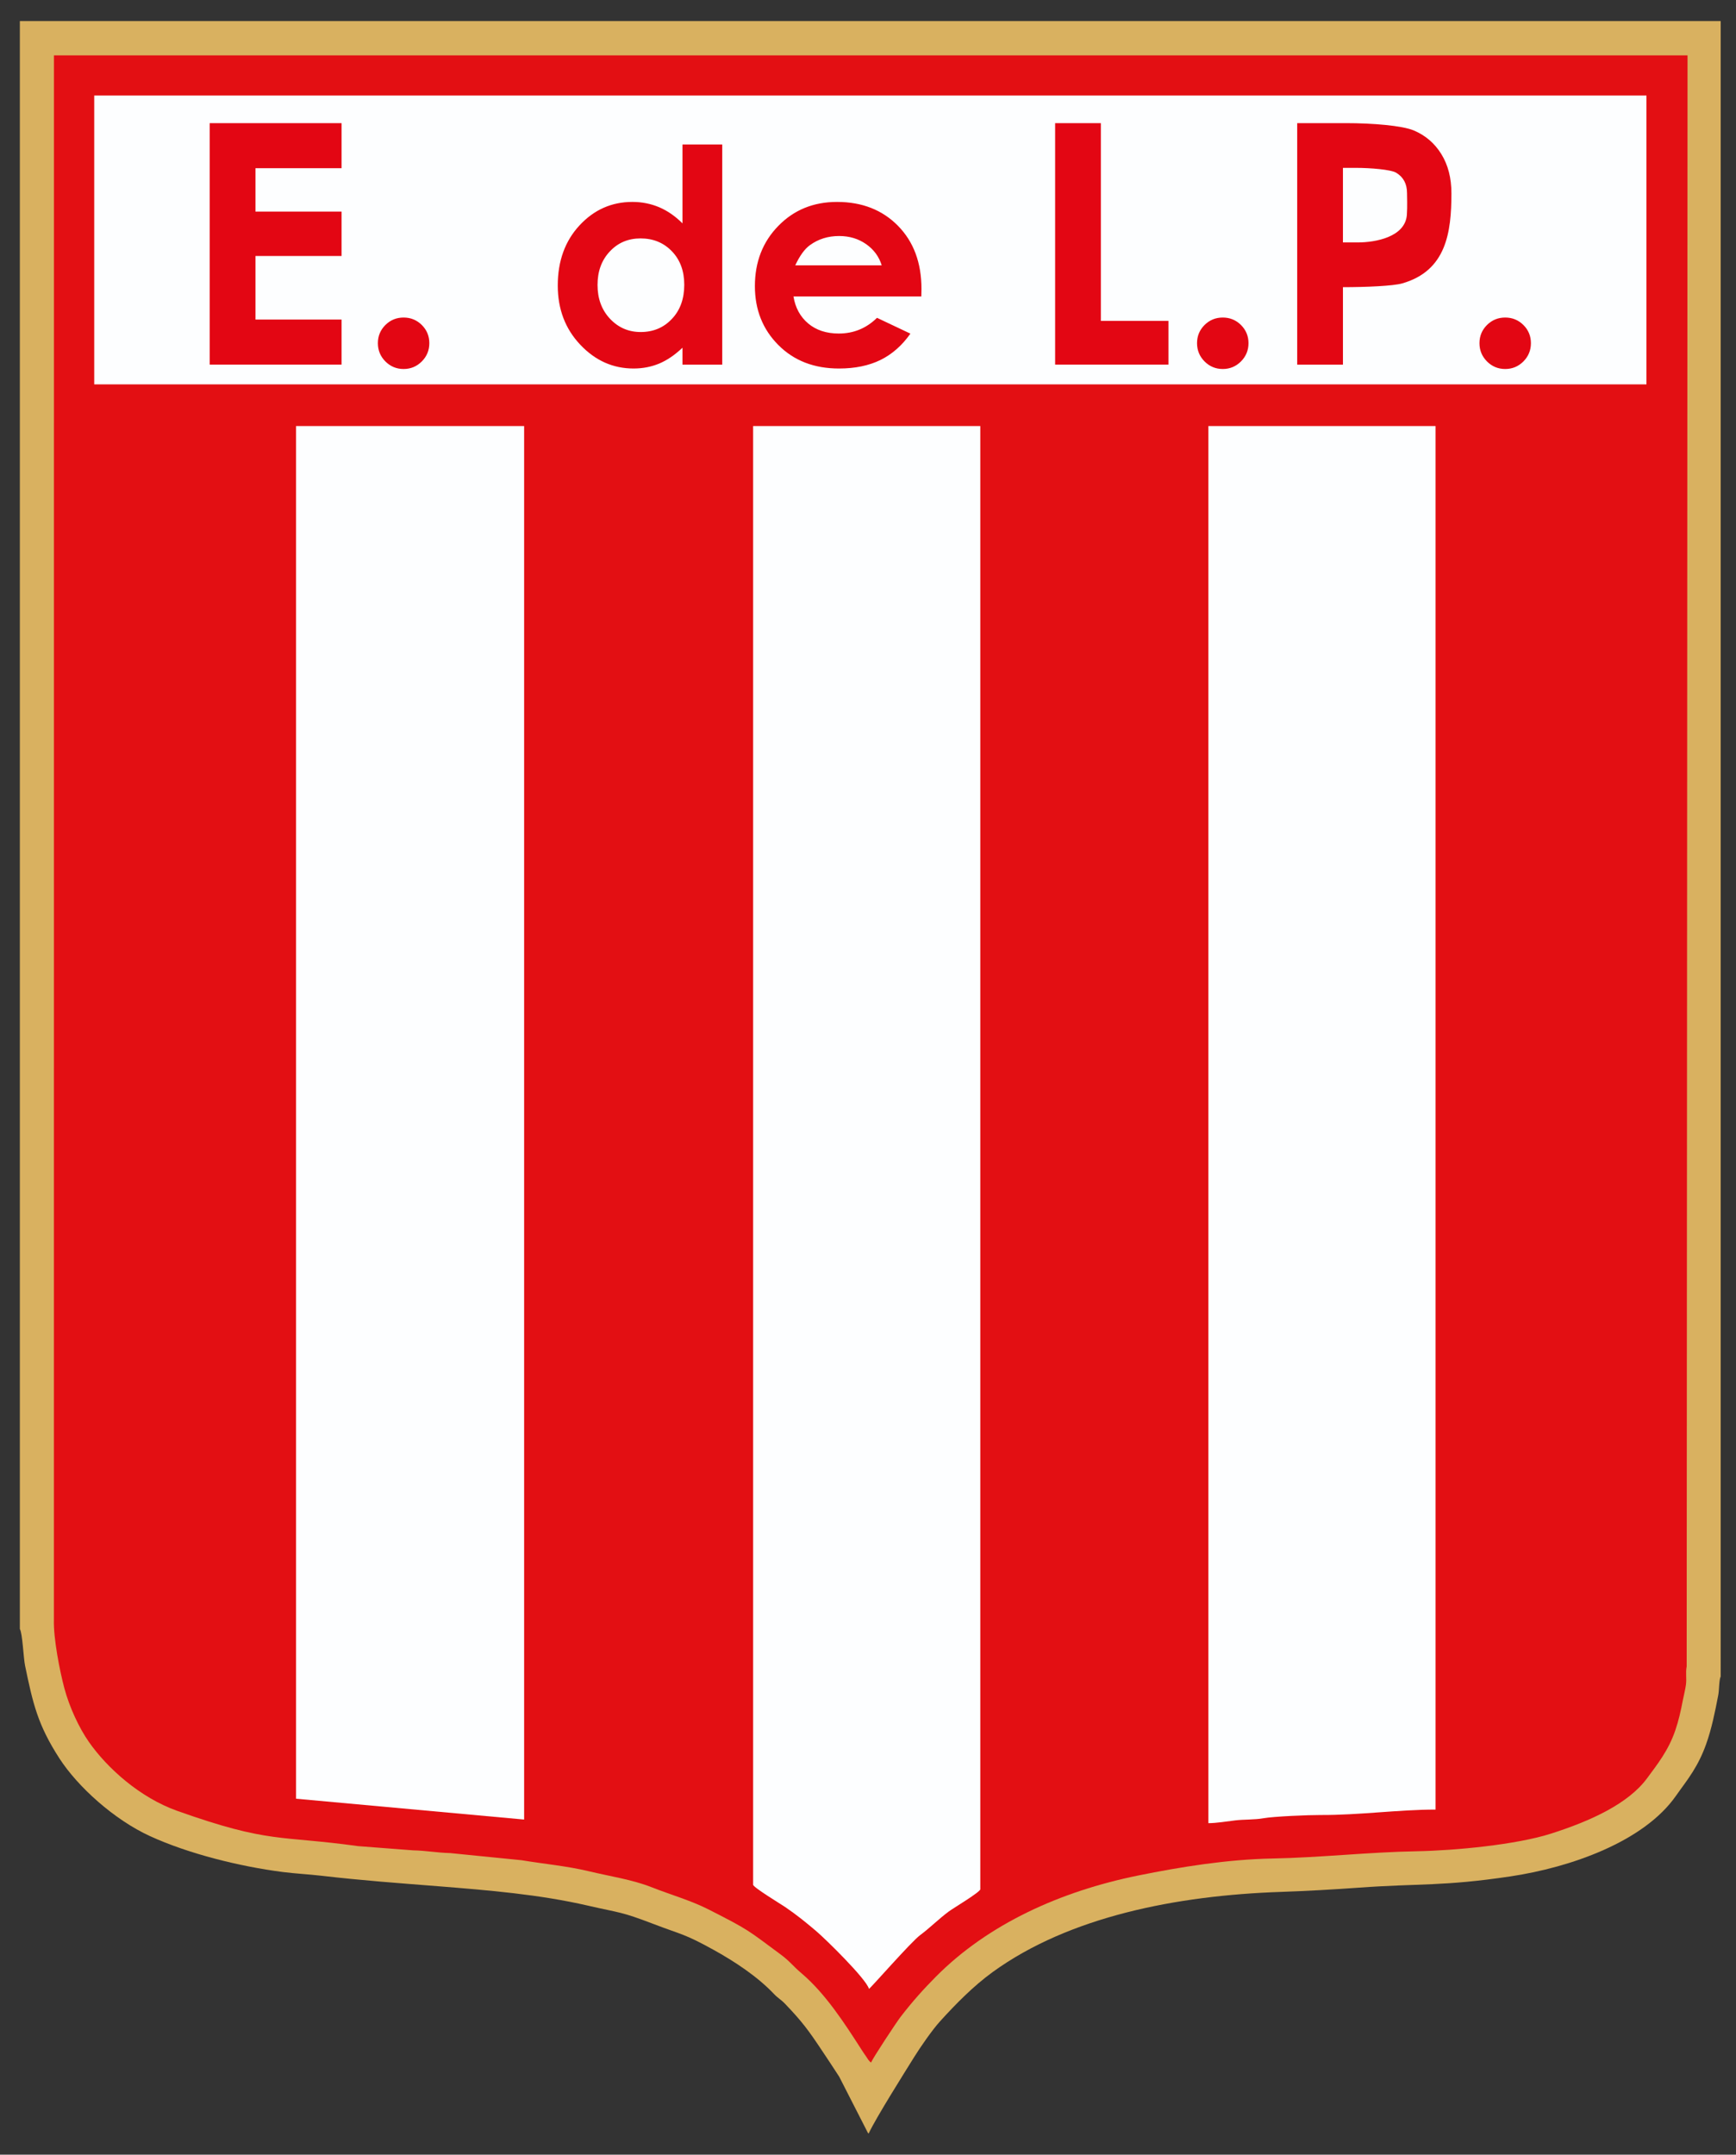 <?xml version="1.0" encoding="utf-8"?>
<!-- Generator: Adobe Illustrator 16.0.0, SVG Export Plug-In . SVG Version: 6.00 Build 0)  -->
<!DOCTYPE svg PUBLIC "-//W3C//DTD SVG 1.1//EN" "http://www.w3.org/Graphics/SVG/1.1/DTD/svg11.dtd">
<svg version="1.1" id="Capa_1" xmlns="http://www.w3.org/2000/svg" xmlns:xlink="http://www.w3.org/1999/xlink" x="0px" y="0px"
	 width="612px" height="759.5px" viewBox="0 0 612 759.5" enable-background="new 0 0 612 759.5" xml:space="preserve">
<rect x="0" y="0" width="612" height="759.5" fill="#333333" stroke="none"/>
<g>
	<path fill-rule="evenodd" clip-rule="evenodd" fill="#D9B160" d="M7,574.2c0.943,1.545,1.269,10.189,1.834,12.919
		c2.776,13.387,4.459,20.85,12.097,32.673c6.49,10.049,19.328,21.649,32.008,27.449c13.323,6.093,31.297,10.649,46.833,12.633
		c4.319,0.55,9.047,0.79,13.416,1.295c14.893,1.722,26.465,2.529,41.386,3.719c17.859,1.422,35.587,2.89,52.625,6.812
		c11.732,2.702,11.441,1.994,23.231,6.501c10.095,3.86,10.71,3.347,21.022,9.039c7.525,4.152,15.592,9.47,21.431,15.643
		c1.378,1.457,2.403,1.894,3.89,3.449c6.026,6.3,8.238,9.3,13.107,16.628c1.981,2.982,4.049,6.058,5.968,9.058l10.196,19.952h0.218
		c2.639-5.599,12.427-21.119,16.102-27.018c2.066-3.315,6.216-9.344,8.986-12.404c5.521-6.102,11.849-12.531,18.633-17.445
		c26.947-19.516,64.787-26.981,101.615-28.229c9.045-0.309,18.395-0.844,27.362-1.489c21.639-1.559,29.676-0.419,53.459-3.965
		c21.173-3.155,47.078-12.188,58.42-28.425c1.997-2.859,3.944-5.31,5.913-8.454c1.866-2.98,3.389-6.043,4.69-9.669
		c1.997-5.57,3.183-11.549,4.305-17.39c0.35-1.819,0.248-5.292,0.854-6.553V7.42H7V574.2z"/>
	<path fill-rule="evenodd" clip-rule="evenodd" fill="#E30F13" d="M18.998,571.06c-0.171,6.481,2.06,17.903,3.67,23.944
		c1.824,6.849,5.251,14.133,8.689,19.04c6.385,9.112,17.861,19.559,31.165,24.283c32.621,11.588,35.878,8.545,63.707,12.413
		l19.402,1.486c4.442,0.08,8.523,0.868,13.035,0.963l25.145,2.513c7.958,1.318,16.096,2.048,23.787,3.897
		c7.461,1.794,15.272,2.927,22.106,5.627c6.68,2.637,13.833,4.664,19.956,7.77c14.612,7.409,13.908,7.338,25.511,15.906
		c3.359,2.48,4.135,3.895,7.382,6.652c8.511,7.229,15.237,17.702,21.427,27.339c0.546,0.851,0.824,1.23,1.347,1.983
		c0.595,0.859,0.893,1.55,1.749,2.147c0.639-1.611,8.938-14.173,10.364-16.029c4.188-5.447,8.052-9.76,12.489-14.229
		c18.479-18.615,43.981-30.112,71.271-35.657c15.051-3.057,31.477-5.696,47.398-6.002c16.839-0.322,33.964-2.254,50.774-2.554
		c13.667-0.246,35.167-2.312,47.369-6.203c14.065-4.484,27.314-10.569,33.914-19.532c3.658-4.969,7.503-9.76,9.919-16.805
		c1.238-3.61,1.921-6.76,2.68-10.671c0.346-1.787,0.871-3.769,1.097-5.508c0.302-2.31-0.187-4.113,0.26-6.44l0.301-567.874H19.014
		L18.998,571.06z"/>
	<rect x="33.214" y="33.673" fill-rule="evenodd" clip-rule="evenodd" fill="#FDFEFF" width="547.214" height="101.815"/>
	<path fill-rule="evenodd" clip-rule="evenodd" fill="#FDFEFF" d="M265.5,664.35c0,0.907,9.865,6.89,11.292,7.856
		c3.949,2.675,7.39,5.467,10.962,8.504c3.362,2.859,17.664,16.88,18.589,20.344c0.487-0.129,14.798-16.541,18.059-18.958
		c3.482-2.584,6.544-5.709,10.14-8.368c1.461-1.079,11.047-6.81,11.047-7.782V150.17H265.5V664.35z"/>
	<path fill-rule="evenodd" clip-rule="evenodd" fill="#FDFEFF" d="M425.996,642.646c2.834,0,6.618-0.642,9.542-0.989
		c2.903-0.343,6.863-0.204,9.793-0.733c3.721-0.674,16.27-1.174,20.227-1.152c13.283,0.073,27.579-1.912,40.526-1.912V150.17
		h-80.088V642.646z"/>
	<polygon fill-rule="evenodd" clip-rule="evenodd" fill="#FDFEFF" points="104.367,634.028 184.775,641.371 184.775,150.17 
		104.367,150.17 	"/>
	<path fill-rule="evenodd" clip-rule="evenodd" fill="#FDFEFF" d="M85.861,78.039h22.655c7.53,0,13.72-2.864,13.72-10.213
		c0-5.292-4.489-9.894-9.572-9.894H85.861V78.039z"/>
	<path fill-rule="evenodd" clip-rule="evenodd" fill="#E30613" d="M73.936,43.404h46.475v15.887H90.06v15.293h30.35v15.65H90.06
		v22.407h30.35v15.887H73.936V43.404L73.936,43.404z M142.284,111.931c2.51,0,4.643,0.869,6.421,2.628
		c1.759,1.759,2.648,3.892,2.648,6.402c0,2.53-0.889,4.663-2.648,6.441c-1.779,1.778-3.911,2.667-6.421,2.667
		c-2.51,0-4.645-0.889-6.423-2.667c-1.759-1.778-2.647-3.911-2.647-6.441c0-2.51,0.888-4.643,2.647-6.402
		C137.64,112.8,139.774,111.931,142.284,111.931L142.284,111.931z M371.968,43.404h16.123v69.711h23.829v15.413h-39.952V43.404
		L371.968,43.404z M431.068,111.931c2.509,0,4.643,0.869,6.421,2.628c1.759,1.759,2.648,3.892,2.648,6.402
		c0,2.53-0.89,4.663-2.648,6.441c-1.778,1.778-3.912,2.667-6.421,2.667c-2.511,0-4.644-0.889-6.424-2.667
		c-1.758-1.778-2.646-3.911-2.646-6.441c0-2.51,0.889-4.643,2.646-6.402C426.425,112.8,428.558,111.931,431.068,111.931
		L431.068,111.931z M457.308,43.404h17.21c9.308,0,19.752,0.851,23.86,2.569c4.11,1.718,7.372,4.505,9.741,8.339
		c2.37,3.832,3.557,8.437,3.557,13.812c0,13.848-1.824,27.333-17.369,31.777c-3.137,0.896-12.597,1.322-20.874,1.322v27.305h-16.125
		V43.404L457.308,43.404z M473.433,85.456h5.195c6.386,0,16.78-1.95,17.343-9.744c0.202-2.819,0.056-6.484,0.056-7.627
		c0-3.301-1.295-5.694-3.853-7.213c-1.867-1.109-9.081-1.698-14.138-1.698h-4.604V85.456L473.433,85.456z M530.635,111.931
		c2.509,0,4.644,0.869,6.422,2.628c1.758,1.759,2.647,3.892,2.647,6.402c0,2.53-0.89,4.663-2.647,6.441
		c-1.778,1.778-3.913,2.667-6.422,2.667c-2.51,0-4.644-0.889-6.423-2.667c-1.758-1.778-2.647-3.911-2.647-6.441
		c0-2.51,0.89-4.643,2.647-6.402C525.991,112.8,528.125,111.931,530.635,111.931L530.635,111.931z M240.594,50.934h14.021v77.595
		h-14.021v-5.957c-2.742,2.6-5.5,4.464-8.259,5.605c-2.758,1.142-5.764,1.722-8.979,1.722c-7.256,0-13.512-2.794-18.8-8.399
		c-5.29-5.587-7.925-12.545-7.925-20.858c0-8.626,2.564-15.691,7.678-21.208c5.113-5.501,11.315-8.258,18.625-8.258
		c3.374,0,6.519,0.632,9.471,1.88c2.954,1.265,5.676,3.162,8.189,5.676V50.934L240.594,50.934z M225.816,84.037
		c-4.357,0-7.978,1.53-10.842,4.604c-2.881,3.057-4.321,6.993-4.321,11.79c0,4.832,1.458,8.803,4.392,11.93
		c2.934,3.111,6.537,4.675,10.824,4.675c4.411,0,8.083-1.53,10.981-4.604c2.917-3.057,4.376-7.082,4.376-12.054
		c0-4.866-1.459-8.804-4.376-11.825C233.952,85.549,230.261,84.037,225.816,84.037L225.816,84.037z M324.796,104.49h-45.071
		c0.649,3.99,2.389,7.169,5.201,9.542c2.812,2.354,6.413,3.533,10.772,3.533c5.236,0,9.716-1.846,13.476-5.537l11.773,5.572
		c-2.935,4.182-6.466,7.274-10.561,9.294c-4.111,2.003-8.979,3.005-14.619,3.005c-8.751,0-15.885-2.758-21.384-8.292
		c-5.5-5.518-8.258-12.441-8.258-20.753c0-8.522,2.758-15.602,8.258-21.226c5.499-5.64,12.388-8.452,20.698-8.452
		c8.805,0,15.974,2.812,21.491,8.417c5.518,5.623,8.276,13.021,8.276,22.246L324.796,104.49L324.796,104.49z M310.826,93.526
		c-0.932-3.056-2.759-5.552-5.482-7.467c-2.741-1.916-5.904-2.865-9.523-2.865c-3.918,0-7.345,1.072-10.314,3.234
		c-1.846,1.335-3.566,3.708-5.148,7.098H310.826z"/>
</g>
</svg>

